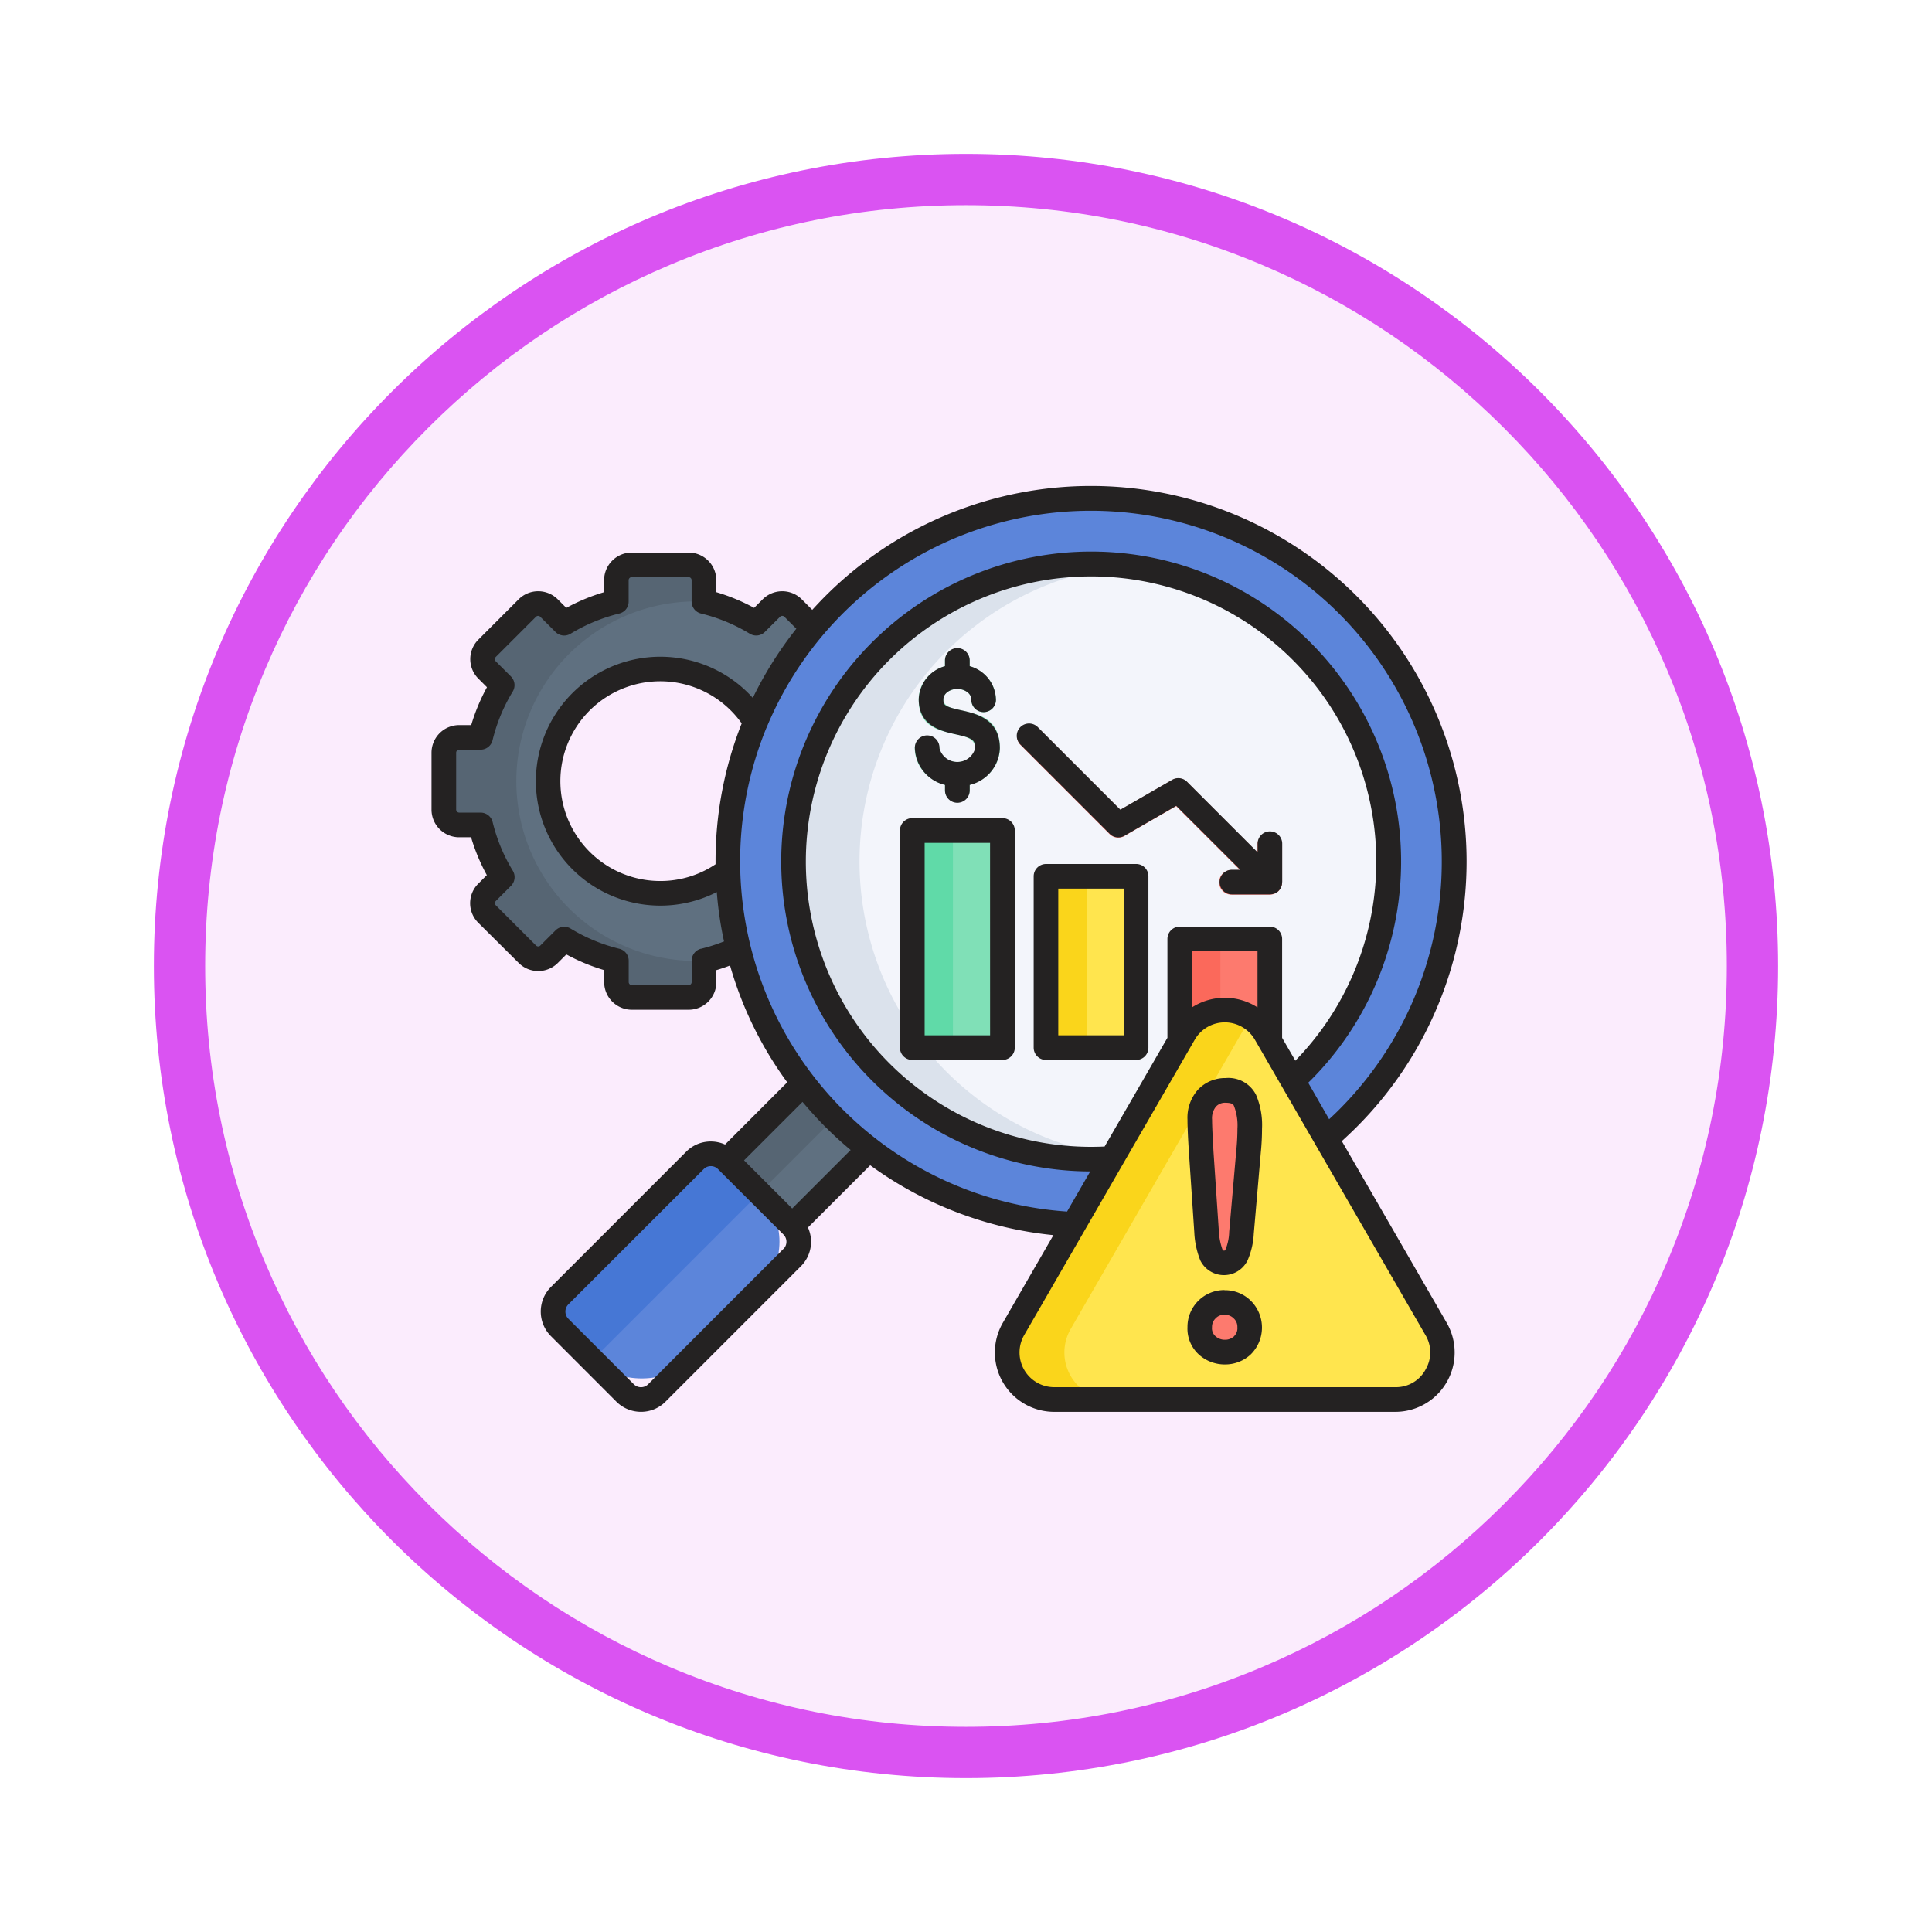 <svg xmlns="http://www.w3.org/2000/svg" xmlns:xlink="http://www.w3.org/1999/xlink" width="113" height="113" viewBox="0 0 113 113">
  <defs>
    <filter id="Trazado_982547" x="0" y="0" width="113" height="113" filterUnits="userSpaceOnUse">
      <feOffset dy="3" input="SourceAlpha"/>
      <feGaussianBlur stdDeviation="3" result="blur"/>
      <feFlood flood-opacity="0.161"/>
      <feComposite operator="in" in2="blur"/>
      <feComposite in="SourceGraphic"/>
    </filter>
  </defs>
  <g id="Grupo_1177368" data-name="Grupo 1177368" transform="translate(-1631.426 -3488.308)">
    <g id="Grupo_1177184" data-name="Grupo 1177184" transform="translate(837.936 1998.873)">
      <g id="Grupo_1176922" data-name="Grupo 1176922" transform="translate(802.49 1495.435)">
        <g id="Grupo_1172322" data-name="Grupo 1172322" transform="translate(0 0)">
          <g id="Grupo_1164700" data-name="Grupo 1164700">
            <g id="Grupo_1160931" data-name="Grupo 1160931">
              <g id="Grupo_1160749" data-name="Grupo 1160749">
                <g id="Grupo_1158891" data-name="Grupo 1158891">
                  <g id="Grupo_1157406" data-name="Grupo 1157406">
                    <g id="Grupo_1155793" data-name="Grupo 1155793">
                      <g id="Grupo_1154704" data-name="Grupo 1154704">
                        <g id="Grupo_1150790" data-name="Grupo 1150790">
                          <g id="Grupo_1154214" data-name="Grupo 1154214">
                            <g id="Grupo_1152583" data-name="Grupo 1152583">
                              <g id="Grupo_1146973" data-name="Grupo 1146973">
                                <g id="Grupo_1146954" data-name="Grupo 1146954">
                                  <g transform="matrix(1, 0, 0, 1, -9, -6)" filter="url(#Trazado_982547)">
                                    <g id="Trazado_982547-2" data-name="Trazado 982547" transform="translate(9 6)" fill="#fbecfd">
                                      <path d="M 47.5 93.5 C 41.289 93.5 35.265 92.284 29.595 89.886 C 24.118 87.569 19.198 84.252 14.973 80.027 C 10.748 75.802 7.431 70.882 5.114 65.405 C 2.716 59.735 1.5 53.711 1.5 47.5 C 1.5 41.289 2.716 35.265 5.114 29.595 C 7.431 24.118 10.748 19.198 14.973 14.973 C 19.198 10.748 24.118 7.431 29.595 5.114 C 35.265 2.716 41.289 1.5 47.5 1.5 C 53.711 1.5 59.735 2.716 65.405 5.114 C 70.882 7.431 75.802 10.748 80.027 14.973 C 84.252 19.198 87.569 24.118 89.886 29.595 C 92.284 35.265 93.5 41.289 93.5 47.5 C 93.5 53.711 92.284 59.735 89.886 65.405 C 87.569 70.882 84.252 75.802 80.027 80.027 C 75.802 84.252 70.882 87.569 65.405 89.886 C 59.735 92.284 53.711 93.5 47.5 93.5 Z" stroke="none"/>
                                      <path d="M 47.5 3 C 41.491 3 35.664 4.176 30.18 6.496 C 24.881 8.737 20.122 11.946 16.034 16.034 C 11.946 20.121 8.737 24.881 6.496 30.179 C 4.176 35.664 3 41.491 3 47.5 C 3 53.509 4.176 59.336 6.496 64.82 C 8.737 70.119 11.946 74.878 16.034 78.966 C 20.122 83.054 24.881 86.263 30.18 88.504 C 35.664 90.824 41.491 92 47.5 92 C 53.509 92 59.336 90.824 64.821 88.504 C 70.119 86.263 74.878 83.054 78.966 78.966 C 83.054 74.878 86.263 70.119 88.504 64.82 C 90.824 59.336 92 53.509 92 47.5 C 92 41.491 90.824 35.664 88.504 30.179 C 86.263 24.881 83.054 20.121 78.966 16.034 C 74.878 11.946 70.119 8.737 64.821 6.496 C 59.336 4.176 53.509 3 47.5 3 M 47.5 0 C 73.734 0 95 21.266 95 47.5 C 95 73.733 73.734 95 47.5 95 C 21.266 95 7.62939453125e-06 73.733 7.62939453125e-06 47.5 C 7.62939453125e-06 21.266 21.266 0 47.5 0 Z" stroke="none" fill="#da53f2"/>
                                    </g>
                                  </g>
                                </g>
                              </g>
                            </g>
                          </g>
                        </g>
                      </g>
                    </g>
                  </g>
                </g>
              </g>
            </g>
          </g>
        </g>
      </g>
    </g>
    <g id="risk-management_12166486" transform="translate(1652.665 3486.15)">
      <g id="Grupo_1177367" data-name="Grupo 1177367" transform="translate(4.722 31.303)">
        <path id="Trazado_1036188" data-name="Trazado 1036188" d="M33.158,84.18h1.254a.9.9,0,0,0,.9-.9v-3.33a.9.9,0,0,0-.9-.9H33.158A10.749,10.749,0,0,0,31.892,76l.887-.887a.9.9,0,0,0,0-1.268l-2.355-2.355a.9.9,0,0,0-1.268,0l-.887.887a10.741,10.741,0,0,0-3.054-1.266V69.861a.9.9,0,0,0-.9-.9h-3.33a.9.9,0,0,0-.9.9v1.254a10.749,10.749,0,0,0-3.054,1.266l-.887-.887a.9.9,0,0,0-1.268,0l-2.355,2.355a.9.9,0,0,0,0,1.268l.887.887a10.741,10.741,0,0,0-1.266,3.054H10.9a.9.9,0,0,0-.9.9v3.33a.9.9,0,0,0,.9.9H12.15a10.747,10.747,0,0,0,1.266,3.054l-.887.887a.9.9,0,0,0,0,1.268l2.355,2.355a.9.9,0,0,0,1.268,0l.888-.888a10.746,10.746,0,0,0,3.053,1.266v1.254a.9.9,0,0,0,.9.9h3.33a.9.9,0,0,0,.9-.9V92.123a10.751,10.751,0,0,0,3.054-1.266l.887.887a.9.9,0,0,0,1.268,0l2.355-2.355a.9.9,0,0,0,0-1.268l-.888-.888a10.747,10.747,0,0,0,1.266-3.053Zm-10.5-9.123a6.561,6.561,0,1,1-6.561,6.561A6.561,6.561,0,0,1,22.654,75.057Z" transform="translate(-10 -65.075)" fill="#5f7080" fill-rule="evenodd"/>
        <path id="Trazado_1036189" data-name="Trazado 1036189" d="M25.216,71.115V69.862a.9.9,0,0,0-.9-.9h-3.33a.9.9,0,0,0-.9.9v1.254a10.748,10.748,0,0,0-3.054,1.266l-.887-.887a.9.9,0,0,0-1.268,0l-2.355,2.355a.9.9,0,0,0,0,1.268l.887.887a10.741,10.741,0,0,0-1.266,3.054H10.9a.9.9,0,0,0-.9.9v3.33a.9.9,0,0,0,.9.9H12.15a10.747,10.747,0,0,0,1.266,3.054l-.887.887a.9.9,0,0,0,0,1.268l2.355,2.355a.9.9,0,0,0,1.268,0l.888-.888a10.747,10.747,0,0,0,3.053,1.266v1.254a.9.9,0,0,0,.9.9h3.33a.9.9,0,0,0,.9-.9V92.124a10.515,10.515,0,1,1,0-21.009Z" transform="translate(-10 -65.075)" fill="#566573" fill-rule="evenodd"/>
        <path id="Trazado_1036190" data-name="Trazado 1036190" d="M0,0H8.147V5.422H0Z" transform="translate(16.169 39.085) rotate(-45)" fill="#5f7080"/>
        <path id="Trazado_1036191" data-name="Trazado 1036191" d="M0,0H8.147V2.711H0Z" transform="translate(16.169 39.085) rotate(-45)" fill="#566573"/>
        <circle id="Elipse_12448" data-name="Elipse 12448" cx="21.244" cy="21.244" r="21.244" transform="translate(16.61 0)" fill="#5c85da"/>
        <circle id="Elipse_12449" data-name="Elipse 12449" cx="17.408" cy="17.408" r="17.408" transform="translate(20.446 3.836)" fill="#dbe2ec"/>
        <path id="Trazado_1036192" data-name="Trazado 1036192" d="M238.31,74.41a17.407,17.407,0,0,1-10.372,29.609,17.407,17.407,0,0,1,0-34.6A17.333,17.333,0,0,1,238.31,74.41Z" transform="translate(-188.147 -65.476)" fill="#f3f5fb" fill-rule="evenodd"/>
        <rect id="Rectángulo_415943" data-name="Rectángulo 415943" width="13.819" height="8.044" rx="4.022" transform="translate(5.836 47.564) rotate(-45)" fill="#5c85da"/>
        <path id="Trazado_1036193" data-name="Trazado 1036193" d="M75.238,358.081l-1.917-1.917a1.315,1.315,0,0,0-1.854,0l-7.918,7.918a1.315,1.315,0,0,0,0,1.854l1.917,1.917Z" transform="translate(-56.781 -317.44)" fill="#4677d5" fill-rule="evenodd"/>
        <path id="Trazado_1036194" data-name="Trazado 1036194" d="M238.09,198.357h5.271v12.7H238.09Z" transform="translate(-210.692 -178.925)" fill="#80e0b7"/>
        <path id="Trazado_1036195" data-name="Trazado 1036195" d="M303.2,220.656h5.271v10.019H303.2Z" transform="translate(-267.983 -198.546)" fill="#ffe54e"/>
        <path id="Trazado_1036196" data-name="Trazado 1036196" d="M368.313,251.156h5.271v6.356h-5.271Z" transform="translate(-325.273 -225.382)" fill="#fd7a6e"/>
        <path id="Trazado_1036197" data-name="Trazado 1036197" d="M238.09,198.357h2.376v12.7H238.09Z" transform="translate(-210.692 -178.925)" fill="#60daa8"/>
        <path id="Trazado_1036198" data-name="Trazado 1036198" d="M303.2,220.656h2.376v10.019H303.2Z" transform="translate(-267.983 -198.546)" fill="#fad51b"/>
        <path id="Trazado_1036199" data-name="Trazado 1036199" d="M368.313,251.156h2.376v6.356h-2.376Z" transform="translate(-325.273 -225.382)" fill="#fb695b"/>
        <g id="Grupo_1177366" data-name="Grupo 1177366" transform="translate(27.547 8.764)">
          <path id="Trazado_1036200" data-name="Trazado 1036200" d="M244.076,112.545a.721.721,0,1,1-1.441,0,.532.532,0,0,0-.2-.4,1,1,0,0,0-1.233,0,.531.531,0,0,0-.2.4c0,.413.508.525,1.027.64,1.124.248,2.275.5,2.275,2.216a2.139,2.139,0,0,1-.768,1.623,2.563,2.563,0,0,1-1,.528v.322a.721.721,0,0,1-1.441,0v-.322a2.565,2.565,0,0,1-1-.528,2.139,2.139,0,0,1-.768-1.623.721.721,0,0,1,1.441,0,.716.716,0,0,0,.267.536,1.257,1.257,0,0,0,1.556,0,.716.716,0,0,0,.267-.536c0-.561-.578-.689-1.143-.814-1.092-.241-2.159-.477-2.159-2.042a1.953,1.953,0,0,1,.7-1.483,2.32,2.32,0,0,1,.836-.459v-.333a.721.721,0,0,1,1.441,0v.333a2.32,2.32,0,0,1,.836.459,1.954,1.954,0,0,1,.7,1.483Z" transform="translate(-239.333 -109.549)" fill="#80e0b7" fill-rule="evenodd"/>
          <path id="Trazado_1036201" data-name="Trazado 1036201" d="M289.206,147.674a.721.721,0,0,1,1.019-1.019l4.822,4.823,3.03-1.749a.718.718,0,0,1,.865.115l0,0,4.128,4.128v-.479a.721.721,0,0,1,1.441,0v2.218a.721.721,0,0,1-.721.721h-2.218a.721.721,0,1,1,0-1.441h.478l-3.739-3.739-2.971,1.715a.721.721,0,0,1-.926-.079Z" transform="translate(-283.03 -142.012)" fill="#fd7a6e" fill-rule="evenodd"/>
          <path id="Trazado_1036202" data-name="Trazado 1036202" d="M299.335,287.144l4.988,8.639,4.988,8.639a2.751,2.751,0,0,1-2.382,4.126H286.977a2.751,2.751,0,0,1-2.382-4.126l4.988-8.639,4.988-8.639a2.751,2.751,0,0,1,4.765,0Z" transform="translate(-278.825 -264.602)" fill="#fad51b" fill-rule="evenodd"/>
          <path id="Trazado_1036203" data-name="Trazado 1036203" d="M323.839,291.215l4.988,8.639,4.988,8.639a2.751,2.751,0,0,1-2.382,4.126H314.826a2.751,2.751,0,0,1-2.382-4.126l4.988-8.639,4.988-8.639a2.792,2.792,0,0,1,.71-.82,2.8,2.8,0,0,1,.71.82Z" transform="translate(-303.329 -268.672)" fill="#ffe54e" fill-rule="evenodd"/>
          <path id="Trazado_1036204" data-name="Trazado 1036204" d="M379.562,431.069a1.517,1.517,0,0,1-1.03-.384,1.342,1.342,0,0,1-.441-1.073,1.436,1.436,0,0,1,1.451-1.444,1.43,1.43,0,0,1,1.04.421,1.483,1.483,0,0,1,0,2.093,1.484,1.484,0,0,1-1.017.387Z" transform="translate(-361.424 -389.896)" fill="#fd7a6e" fill-rule="evenodd"/>
          <path id="Trazado_1036205" data-name="Trazado 1036205" d="M378.489,333.2l-.311-4.644c-.056-.9-.086-1.557-.086-1.951a1.765,1.765,0,0,1,.421-1.255,1.44,1.44,0,0,1,1.106-.45,1.112,1.112,0,0,1,1.113.576,3.885,3.885,0,0,1,.282,1.663c0,.427-.023.861-.066,1.3l-.417,4.78a3.781,3.781,0,0,1-.291,1.312.757.757,0,0,1-.735.454.731.731,0,0,1-.725-.441,4.453,4.453,0,0,1-.288-1.345Z" transform="translate(-361.425 -299.029)" fill="#fd7a6e" fill-rule="evenodd"/>
        </g>
      </g>
      <path id="Trazado_1036206" data-name="Trazado 1036206" d="M51.073,69.412,50.655,74.2a2.916,2.916,0,0,1-.222,1.056.232.232,0,0,1-.021.04.213.213,0,0,1-.064.007.327.327,0,0,1-.064-.005s-.005-.006-.005-.01a3.688,3.688,0,0,1-.228-1.107l-.312-4.631c-.053-.916-.085-1.539-.085-1.906a1.076,1.076,0,0,1,.228-.763.714.714,0,0,1,.582-.222c.381,0,.439.118.466.173a3.147,3.147,0,0,1,.206,1.345c0,.391-.021.805-.064,1.239Zm-.609-4.2a2.177,2.177,0,0,0-1.635.679,2.469,2.469,0,0,0-.614,1.747c0,.4.026,1.05.09,2l.312,4.644V74.3a5.059,5.059,0,0,0,.349,1.58,1.54,1.54,0,0,0,2.762,0,4.468,4.468,0,0,0,.365-1.566l.413-4.772a13.707,13.707,0,0,0,.069-1.372,4.5,4.5,0,0,0-.349-1.976,1.809,1.809,0,0,0-1.762-.984Zm.482,15.1a.759.759,0,0,1-.54.206.8.8,0,0,1-.556-.209.616.616,0,0,1-.2-.528.685.685,0,0,1,.212-.514.673.673,0,0,1,.519-.21.717.717,0,0,1,.54.215.657.657,0,0,1,.212.508.648.648,0,0,1-.191.53Zm-.561-2.7a2.154,2.154,0,0,0-2.17,2.165A2.046,2.046,0,0,0,48.9,81.4a2.248,2.248,0,0,0,1.5.563,2.194,2.194,0,0,0,1.5-.572,2.207,2.207,0,0,0,.026-3.146,2.134,2.134,0,0,0-1.545-.625Zm11.748,4.66a1.968,1.968,0,0,0,0-2.029L52.158,62.97a2.032,2.032,0,0,0-3.519,0L38.663,80.248a2.03,2.03,0,0,0,1.757,3.044h19.95A1.967,1.967,0,0,0,62.133,82.278ZM52.311,57.8v3.278a3.549,3.549,0,0,0-3.831,0V57.8Zm.72-1.442a.717.717,0,0,1,.72.721v5.779l.773,1.337a16.682,16.682,0,1,0-11.155,5.021l3.673-6.359V57.076a.721.721,0,0,1,.72-.721Zm-24.967,10.7a20.476,20.476,0,0,0,13.108,5.962l1.355-2.346A18.128,18.128,0,1,1,55.4,65.365c-.042.04-.085.08-.122.121L56.5,67.619q.3-.275.587-.561A20.524,20.524,0,1,0,23.645,44.6a.737.737,0,0,1-.064.144,20.574,20.574,0,0,0,4.482,22.317Zm-2.969,5.782L22.28,70.026l3.419-3.42c.429.506.873,1,1.344,1.471s.963.92,1.471,1.344l-3.419,3.42ZM24.587,75.2,16.67,83.122a.593.593,0,0,1-.836,0L12,79.288a.6.6,0,0,1,0-.835l7.922-7.918a.589.589,0,0,1,.831,0l3.837,3.834a.6.6,0,0,1,0,.835ZM20.613,52.546v.161a5.778,5.778,0,0,1-3.239.98,5.841,5.841,0,1,1,4.768-9.22,21.892,21.892,0,0,0-1.529,8.079Zm-.847,5.1a.721.721,0,0,0-.55.7V59.6a.177.177,0,0,1-.175.176H15.713a.182.182,0,0,1-.18-.176V58.35a.716.716,0,0,0-.55-.7,10.089,10.089,0,0,1-2.847-1.181.719.719,0,0,0-.884.106l-.889.887a.171.171,0,0,1-.122.051.182.182,0,0,1-.127-.051L7.759,55.107a.186.186,0,0,1,0-.249l.889-.887a.722.722,0,0,0,.106-.885,9.976,9.976,0,0,1-1.18-2.849.724.724,0,0,0-.7-.55H5.616a.181.181,0,0,1-.175-.176v-3.33a.181.181,0,0,1,.175-.176H6.87a.724.724,0,0,0,.7-.55,9.993,9.993,0,0,1,1.18-2.849.721.721,0,0,0-.106-.884l-.889-.887a.186.186,0,0,1,0-.249l2.355-2.355a.182.182,0,0,1,.127-.051.17.17,0,0,1,.122.051l.889.887a.718.718,0,0,0,.884.106,10.117,10.117,0,0,1,2.847-1.181.715.715,0,0,0,.55-.7V36.089a.182.182,0,0,1,.18-.176h3.329a.177.177,0,0,1,.175.176v1.253a.722.722,0,0,0,.55.7,10.052,10.052,0,0,1,2.852,1.181.72.72,0,0,0,.884-.106l.889-.887a.163.163,0,0,1,.122-.051.181.181,0,0,1,.127.051l.7.7a21.9,21.9,0,0,0-2.545,4.047,7.279,7.279,0,1,0-2.106,11.357,20.983,20.983,0,0,0,.423,2.886,10.326,10.326,0,0,1-1.344.43ZM57.243,68.9c.291-.266.582-.539.863-.82A21.965,21.965,0,0,0,27.042,37.015c-.265.265-.519.537-.773.812l-.614-.616a1.619,1.619,0,0,0-2.286,0l-.5.5a11.413,11.413,0,0,0-2.212-.918v-.7a1.619,1.619,0,0,0-1.619-1.617H15.713a1.619,1.619,0,0,0-1.619,1.617v.7a11.4,11.4,0,0,0-2.212.918l-.5-.5a1.619,1.619,0,0,0-2.286,0L6.743,39.566a1.611,1.611,0,0,0,0,2.287l.5.5a11.27,11.27,0,0,0-.921,2.214h-.7A1.619,1.619,0,0,0,4,46.182v3.33a1.618,1.618,0,0,0,1.614,1.617h.7a11.252,11.252,0,0,0,.921,2.214l-.5.5a1.611,1.611,0,0,0,0,2.287L9.1,58.481a1.618,1.618,0,0,0,2.286,0l.5-.5a11.41,11.41,0,0,0,2.212.918v.7a1.619,1.619,0,0,0,1.619,1.617h3.329A1.619,1.619,0,0,0,20.661,59.6v-.7c.27-.08.54-.171.8-.271a21.567,21.567,0,0,0,3.344,6.831L21.169,69.1a2.044,2.044,0,0,0-.836-.178,2.014,2.014,0,0,0-1.434.594l-7.917,7.918a2.036,2.036,0,0,0,0,2.872l3.831,3.834a2.036,2.036,0,0,0,1.439.594,2.015,2.015,0,0,0,1.434-.594L25.6,76.223a2.021,2.021,0,0,0,.418-2.269l3.641-3.641A21.878,21.878,0,0,0,40.373,74.4l-2.958,5.128a3.471,3.471,0,0,0,3.006,5.207h19.95a3.471,3.471,0,0,0,3.006-5.207L57.243,68.9ZM53.75,53.763a1.123,1.123,0,0,1-.011.135v0a.968.968,0,0,1-.037.128s-.005,0-.005.007a.53.53,0,0,1-.064.12v.005a.726.726,0,0,1-.2.2l-.011,0a.675.675,0,0,1-.116.062s-.005,0-.011,0a.594.594,0,0,1-.122.038h-.011a.7.7,0,0,1-.132.013H50.814a.721.721,0,0,1,0-1.442H51.3l-3.741-3.737-3.027,1.749a.717.717,0,0,1-.868-.115l-5.212-5.211a.72.72,0,1,1,1.016-1.02l4.821,4.82,3.032-1.748a.717.717,0,0,1,.868.114l4.128,4.128v-.478a.72.72,0,1,1,1.439,0v2.218Zm-21.48-7.846a.72.72,0,1,1,1.439,0,1.08,1.08,0,0,0,2.09,0c0-.48-.159-.594-1.143-.811-.81-.178-2.159-.476-2.159-2.045a2.081,2.081,0,0,1,1.535-1.94v-.334a.722.722,0,0,1,1.445,0v.334a2.081,2.081,0,0,1,1.535,1.94.72.72,0,1,1-1.439,0c0-.33-.376-.608-.82-.608s-.815.278-.815.608.042.42,1.032.637c.847.188,2.27.5,2.27,2.218a2.288,2.288,0,0,1-1.762,2.151v.322a.722.722,0,0,1-1.445,0v-.322a2.294,2.294,0,0,1-1.762-2.151Zm4.4,16.793H32.842V51.455h3.826Zm.72-12.7a.722.722,0,0,1,.725.721v12.7a.722.722,0,0,1-.725.721H32.117a.721.721,0,0,1-.72-.721v-12.7a.721.721,0,0,1,.72-.721Zm7.1,12.7H40.658V54.133H44.49Zm.72-10.019a.717.717,0,0,1,.72.721V63.432a.717.717,0,0,1-.72.721H39.939a.721.721,0,0,1-.72-.721V53.413a.721.721,0,0,1,.72-.721Z" transform="translate(0 0)" fill="#242222" fill-rule="evenodd"/>
    </g>
  </g>
</svg>
